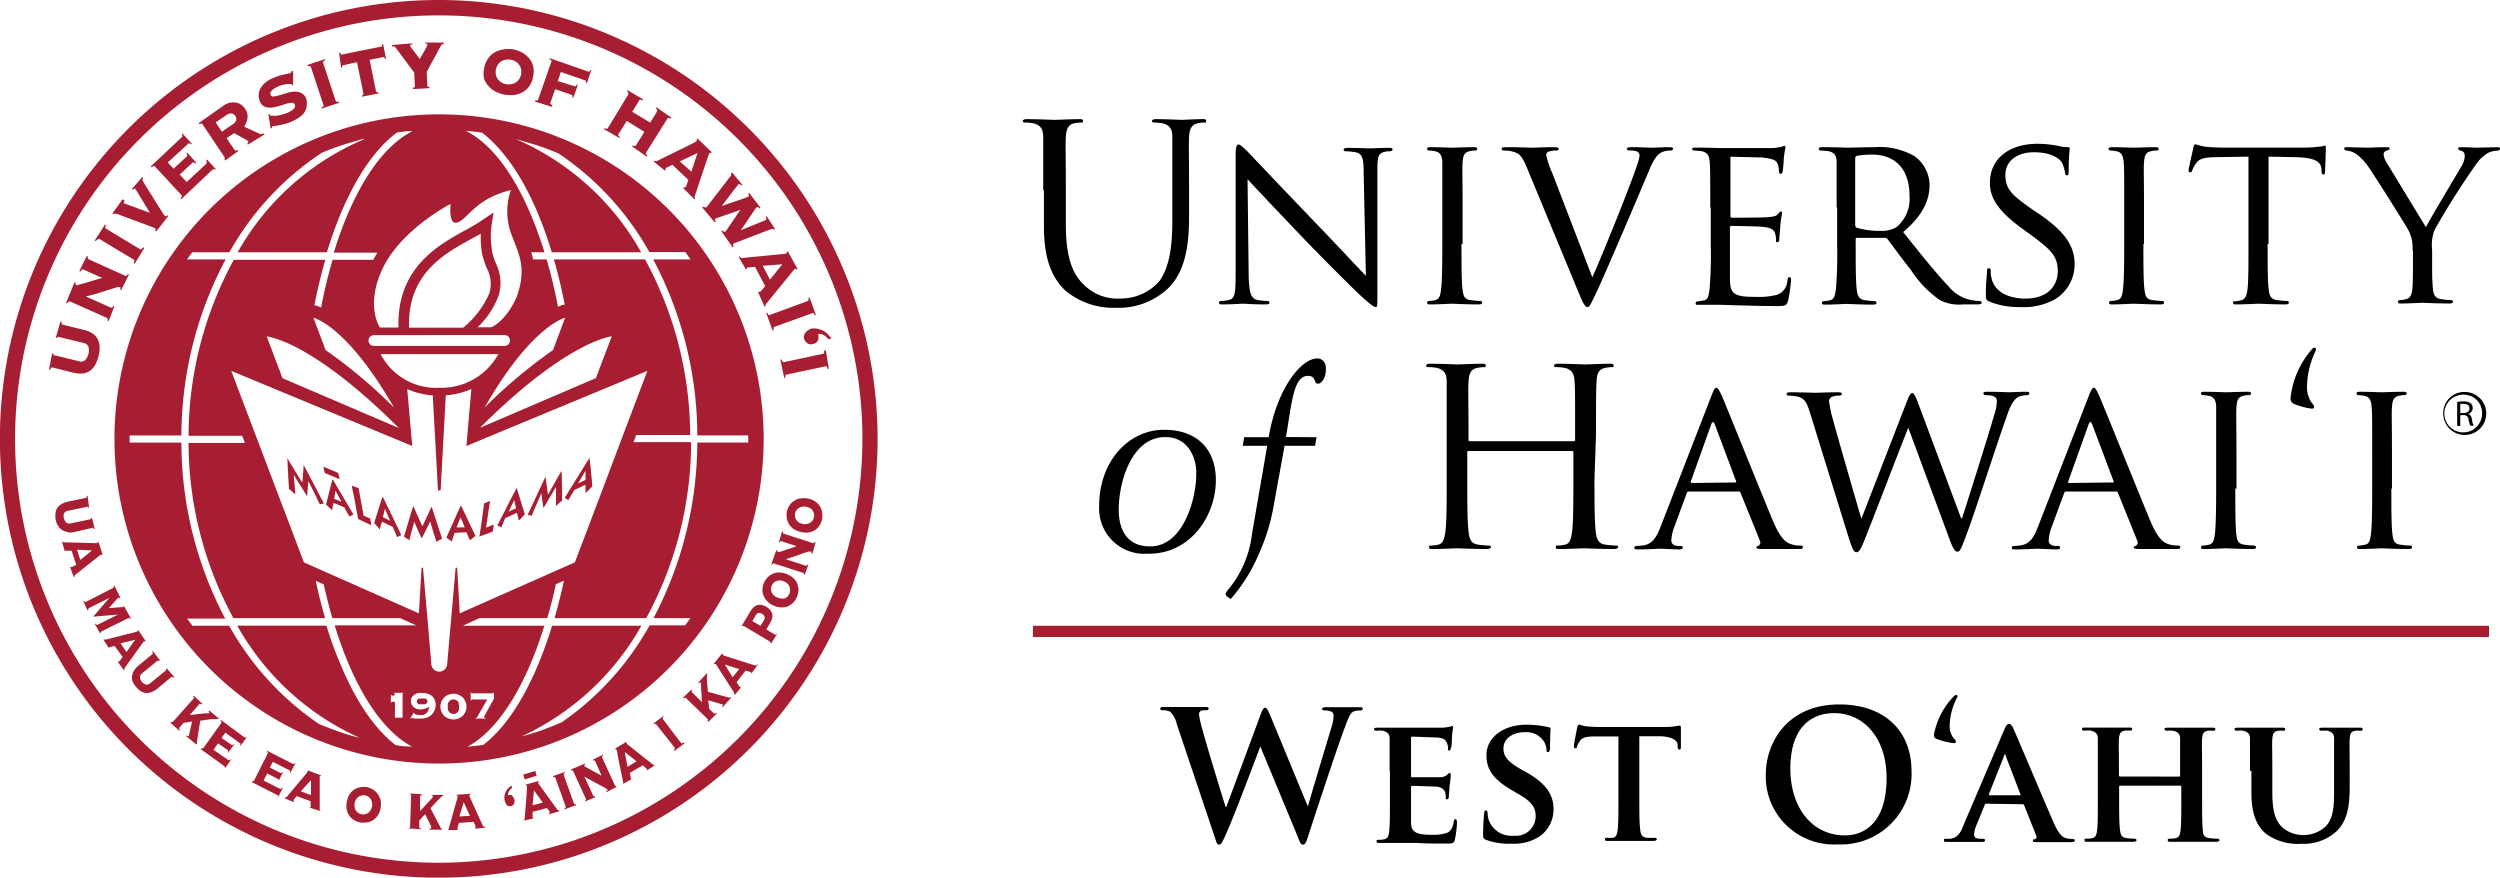 <svg id="Layer_1" data-name="Layer 1" xmlns="http://www.w3.org/2000/svg" viewBox="0 0 245.3 86.11"><defs><style>.cls-1{fill:#a71e32;}</style></defs><path class="cls-1" d="M70.91,77.27a.1.1,0,0,1-.1,0L69,74.89s0-.09,0-.12a.31.31,0,0,1,.09-.12l0-.07-1,.76,0,.07.14-.06s.07,0,.11.05l1.84,2.33s0,.09,0,.12a.77.77,0,0,1-.1.12l.06.07,1-.76-.06-.08A.37.37,0,0,1,70.91,77.27ZM48.58,56.64l1.17-.07c0,.07.23.59.33.79l.55-.42c-.19-.36-1.05-2.24-1.44-3h0c-.24.49-1.27,2.84-1.42,3.16l.53.39C48.35,57.29,48.55,56.73,48.58,56.64Zm.58-1.54c.06.14.33.77.4,1l-.79,0Zm-2.86-1c-.14.3-.75,1.62-.89,1.89L44.52,54h0c-.13.39-.84,2.77-.91,3l.51.36c.06-.2.44-1.61.5-1.82h0c.07.19.48,1.12.73,1.64h0c.22-.41.76-1.52.84-1.67,0,.12.48,1.6.59,2l.57-.31c-.12-.35-.82-2.5-1-3.06h0ZM75.61,72.8a.23.23,0,0,1-.11,0l-2.07-.57c0-.12-.08-.81-.09-1a3.86,3.86,0,0,1,0-.47.44.44,0,0,1,.05-.29l-.07-.06-.84.92.07.06.09-.05a.1.1,0,0,1,.12,0,.4.4,0,0,1,0,.13c0,.07,0,.16,0,.27s.09,1.42.09,1.51l-1-1a.1.1,0,0,1,0-.12l0-.1L71.82,72l-.84.82.07.07a.15.15,0,0,1,.09-.06.12.12,0,0,1,.12,0l2.14,2.07s.06.08,0,.12a.11.11,0,0,1,0,.09l.07.07.84-.82-.07-.07-.1.07a.12.12,0,0,1-.12,0l-.46-.45-.1-.85,1.3.38.11,0a.11.11,0,0,1,0,.13l-.06.09.07.07.85-.94-.07-.06A.19.19,0,0,1,75.61,72.8Zm-22-17.64,1.08-.49s.15.58.2.76l.58-.63c-.11-.29-.59-1.95-.81-2.57h0c-.31.57-1.69,3.3-1.89,3.68l.41.19C53.23,55.89,53.51,55.26,53.56,55.16Zm.82-1.76c0,.13.15.66.18.82l-.73.33ZM34.13,80a.07.07,0,0,1,0,.1,1.68,1.68,0,0,1-.2.27c-.13.16-1.62,1.92-1.87,2.23a.09.09,0,0,1-.07,0,.09.09,0,0,1-.07,0l0,.09.87.36,0-.09s0,0,0,0a0,0,0,0,1,0-.07.25.25,0,0,1,0-.08l.3-.35,1.36.51v.45a.22.22,0,0,1,0,.1s0,0-.05,0h0l0,.09,1,.32,0-.08s-.05,0-.06-.05a.09.09,0,0,1,0-.07c0-.14,0-2.92,0-3s0-.2,0-.22a.08.08,0,0,1,.11,0l0-.09-1.23-.46Zm.35,2.36-1-.36,1-1.1Zm2.11-30.95c-.18.59-.54,2.17-.63,2.44l.6.57c0-.16.13-.66.15-.72l1.07.44c0,.1.36.68.48.89l.39-.2c-.21-.35-1.7-2.87-2-3.41Zm.3,1.1.59,1.07-.72-.29C36.78,53.11,36.87,52.61,36.89,52.49ZM68.08,79.35a.09.09,0,0,1-.07,0l-2.38-1.89a1.05,1.05,0,0,1-.17-.15.07.07,0,0,1,0-.11l0-.08-1.12.67,0,.08c.06,0,.09,0,.11,0a2.12,2.12,0,0,1,.09.33c0,.2.49,2.47.57,2.85a.1.1,0,0,1,0,.07s0,0,0,.06l0,.08.81-.45,0-.08,0,0a.07.07,0,0,1-.06,0s0,0,0-.1l-.09-.44,1.25-.74.36.28.06.07s0,.06,0,.07l0,0,0,.08.86-.56,0-.09A.09.09,0,0,1,68.08,79.35Zm-2.54.24-.27-1.45,1.16.91ZM39.65,54.94l-.2-1.08c-.11-.58-.27-1.49-.28-1.6L38.49,52c0,.09.24,1.22.26,1.29l.11.61c0,.1.22,1.14.24,1.37l1.31.62-.12-.66C40,55.09,39.75,55,39.65,54.94Zm-5.89-5c0,.35-.11,1.56-.13,1.77-.21-.34-1.23-2-1.46-2.4h0c0,.53.14,2.65.15,3l.62.55c0-.35-.15-1.81-.15-1.92.12.19,1,1.6,1.33,2.12h0c0-.48.1-1.34.1-1.51h0c.14.25,1,2,1.12,2.28l.41-.08c-.13-.23-1.71-3.31-2-3.78Zm7.75,3.13c-.22.62-.72,2.3-.83,2.59l.57.65c0-.18.18-.72.2-.77l1.06.51.42,1,.42-.2c-.19-.38-1.52-3.16-1.82-3.75Zm.22,1.19c.1.21.43,1,.52,1.18l-.71-.35C41.57,55,41.7,54.41,41.73,54.29Zm22.65,27.2s-.06,0-.09-.08l-1.24-2.7c0-.06,0-.09,0-.12a.27.27,0,0,1,.1-.08l0-.09-1,.49,0,.09.13,0s.06,0,.09.08L63,80.46l-1.52-.83c-.11-.06-.15-.08-.16-.11a.09.09,0,0,1,0-.11.19.19,0,0,1,.07-.06l0-.09L60,79.85l0,.08.12,0s.06,0,.09.08l1.24,2.71a.13.13,0,0,1,0,.12l-.08.07,0,.08,1-.41,0-.09a.23.23,0,0,1-.11,0s-.07,0-.09-.08l-.86-1.86v0c.27.16,1.28.71,1.49.82l.53.28a.73.73,0,0,1,.23.18.09.09,0,0,1,0,.11l-.11.06,0,.09,1-.52,0-.09ZM37.15,50.75l-1.45-.61.14.62,1.46.61ZM47,4.35A43.06,43.06,0,1,0,90.08,47.41,43.1,43.1,0,0,0,47,4.35ZM47,89A41.57,41.57,0,1,1,88.59,47.41,41.62,41.62,0,0,1,47,89ZM76.63,29.6a.35.35,0,0,1-.07-.09l-.11.06.71,1.22.1-.05a.14.14,0,0,1,0-.07s0-.06.05-.08l.13,0,.61-.06,1,1.89-.42.5a.28.28,0,0,1-.09.08c-.05,0-.07,0-.09,0l0-.06-.1.06.63,1.43.11,0a.23.23,0,0,1,0-.11.15.15,0,0,1,0-.1c.13-.14,2.57-3.15,2.68-3.28a1.36,1.36,0,0,1,.2-.21s.1,0,.14.06l.11-.06L81.27,29l-.1.06c0,.07,0,.12,0,.15a2,2,0,0,1-.44.07l-4,.39A.15.15,0,0,1,76.63,29.6Zm4.1.68-1.21,1.51-.71-1.36Zm4.1,8.47a1.94,1.94,0,0,1,0,.22.14.14,0,0,1-.13.1l-3.8.81c-.07,0-.12,0-.15-.05a1.29,1.29,0,0,1-.09-.2l-.12,0,.37,1.79.12,0a.8.8,0,0,1,0-.22.13.13,0,0,1,.12-.1l3.79-.8a.13.13,0,0,1,.16.05.55.55,0,0,1,.08.2l.12,0L85,38.73Zm-1.31-2.14A1.23,1.23,0,0,0,83,37a.6.6,0,0,0-.12.61.76.76,0,0,0,.32.43.65.65,0,0,0,.55.06.66.66,0,0,0,.49-.38,1,1,0,0,0,0-.6.92.92,0,0,1,.59.13,1.79,1.79,0,0,1,.43.39l.29-.08a3.67,3.67,0,0,0-.37-.43,1.89,1.89,0,0,0-.46-.34,1.72,1.72,0,0,0-.54-.18A1.48,1.48,0,0,0,83.52,36.61ZM57.09,52.73h0c0,.17.12,1,.21,1.47h0c.31-.51,1.11-1.89,1.22-2.07,0,.11,0,1.52,0,1.86l.6-.53c0-.33,0-2.4-.06-2.91h0c-.2.36-1.13,2-1.33,2.35,0-.2-.19-1.43-.24-1.77h0c-.22.46-1.64,3.52-1.75,3.75l.42.07C56.2,54.73,57,53,57.09,52.73ZM79.54,35.24a.15.15,0,0,1-.16,0,.48.48,0,0,1-.11-.19l-.12,0,.62,1.73.11,0a1.23,1.23,0,0,1,0-.21A.16.16,0,0,1,80,36.4l3.64-1.31a.13.13,0,0,1,.16,0,.56.56,0,0,1,.11.19l.12,0-.61-1.72-.12,0a.69.69,0,0,1,0,.22c0,.05,0,.09-.11.12ZM84,53.58a1.87,1.87,0,0,0-.76-.31,2.07,2.07,0,0,0-.82,0,1.55,1.55,0,0,0-.61.28,1.41,1.41,0,0,0-.42.46,1.86,1.86,0,0,0-.22.56,2,2,0,0,0,0,.6,1.55,1.55,0,0,0,.21.59,1.8,1.8,0,0,0,.46.5,2.34,2.34,0,0,0,1.58.32,1.71,1.71,0,0,0,.61-.28,1.68,1.68,0,0,0,.41-.47,2,2,0,0,0,.2-.56,2,2,0,0,0,0-.6,1.57,1.57,0,0,0-.19-.59A1.53,1.53,0,0,0,84,53.58Zm-.17,1.52a.91.91,0,0,1-.12.31,1,1,0,0,1-.24.23.93.93,0,0,1-.33.12.91.91,0,0,1-.4,0,1.35,1.35,0,0,1-.37-.14,1,1,0,0,1-.25-.24.71.71,0,0,1-.13-.31.65.65,0,0,1,0-.34.71.71,0,0,1,.13-.31.76.76,0,0,1,.24-.23.82.82,0,0,1,.32-.12,1.09,1.09,0,0,1,.4,0,1.24,1.24,0,0,1,.37.14,1,1,0,0,1,.26.24.91.91,0,0,1,.12.31A.65.65,0,0,1,83.83,55.1Zm0,2.53a.12.12,0,0,1-.12,0l-2.83-.91a.15.15,0,0,1-.09-.08.62.62,0,0,1,0-.13l-.09,0-.31,1.06.09,0a.3.3,0,0,1,.07-.11.12.12,0,0,1,.12,0l1.47.48-1.64.56c-.11,0-.15,0-.18,0a.09.09,0,0,1-.09-.07.27.27,0,0,1,0-.09l-.09,0-.5,1.41.09,0a.52.52,0,0,1,.07-.11.12.12,0,0,1,.12,0l2.83.91c.06,0,.09,0,.09.08a.2.2,0,0,1,0,.11l.09,0,.36-1-.09,0a.3.3,0,0,1-.07.11s-.06,0-.12,0l-1.94-.63,0,0c.3-.09,1.39-.47,1.61-.55l.57-.19a.66.66,0,0,1,.29,0s.07,0,.06.09a.36.36,0,0,1,0,.11l.09,0L84,57.55l-.09,0Zm-5.75,12a.09.09,0,0,1-.07,0l-2.9-.92-.2-.08a.07.07,0,0,1,0-.11l-.08-.06-.81,1,.07.06s.08,0,.12,0,.08.11.19.29L76,72.31a.09.09,0,0,1,0,.07.08.08,0,0,1,0,.07l.08.07.6-.72-.07-.06s0,0,0,0,0,0-.07,0a.18.18,0,0,1-.06-.08s-.21-.34-.24-.37l.9-1.15.43.14.08,0s0,0,0,.07l0,0,.07.06.61-.83-.07-.06A.18.18,0,0,1,78.13,69.67ZM75.85,70.8l-.76-1.25L76.5,70ZM60.33,52.42l1.09-.5c0,.06,0,.63,0,.82l.66-.65c0-.32-.18-2.13-.27-2.8h0c-.4.61-2.18,3.51-2.43,3.91l.35.23Zm1.09-1.87c0,.13,0,.71,0,.89l-.73.34C60.83,51.56,61.28,50.76,61.42,50.55ZM45.71,72.89l-.17,0a.44.44,0,0,0-.15,0,.47.47,0,0,0-.16,0l-.17,0a.35.35,0,0,0-.13.11.27.27,0,0,0,0,.34.35.35,0,0,0,.13.11l.17,0,.16,0,.15,0,.17,0a.38.38,0,0,0,.14-.11.31.31,0,0,0,0-.34A.38.38,0,0,0,45.71,72.89Zm34.4-6.28a.11.11,0,0,1-.12,0l-.83-.5.36-.61a2.17,2.17,0,0,0,.19-.41,1,1,0,0,0,.05-.41.9.9,0,0,0-.17-.41,1.42,1.42,0,0,0-.42-.37,1.24,1.24,0,0,0-.54-.2,1,1,0,0,0-.43.05,1,1,0,0,0-.34.24,2.42,2.42,0,0,0-.27.36l-.85,1.42.09,0s0,0,0,0,.07,0,.12,0l2.56,1.53s.07.06.07.09v.07l.08,0,.56-.92-.09,0S80.14,66.6,80.11,66.61ZM78.9,65.25l-.31.51-.8-.47.33-.56c.09-.13.17-.22.27-.23a.48.48,0,0,1,.36.09.5.5,0,0,1,.25.28A.56.56,0,0,1,78.9,65.25Zm3-4.09a2,2,0,0,0-.68-.46,2,2,0,0,0-.79-.18,1.53,1.53,0,0,0-.66.14,1.59,1.59,0,0,0-.51.37,1.73,1.73,0,0,0-.47,1.09,1.42,1.42,0,0,0,.07.61,1.56,1.56,0,0,0,.36.58,1.7,1.7,0,0,0,.67.46,1.74,1.74,0,0,0,.8.18,1.53,1.53,0,0,0,1.15-.51,2.29,2.29,0,0,0,.32-.51,1.84,1.84,0,0,0,.15-.58,1.42,1.42,0,0,0-.07-.61A1.5,1.5,0,0,0,81.9,61.16Zm-.48,1.45a.77.77,0,0,1-.19.28.84.84,0,0,1-.28.18.83.83,0,0,1-.35,0,1.25,1.25,0,0,1-.39-.1,1.12,1.12,0,0,1-.33-.22.73.73,0,0,1-.19-.28.75.75,0,0,1-.07-.33,1,1,0,0,1,.07-.33,1,1,0,0,1,.2-.28.73.73,0,0,1,.28-.17.93.93,0,0,1,.34-.06,1.18,1.18,0,0,1,.39.1.91.91,0,0,1,.33.22.76.76,0,0,1,.2.28,1,1,0,0,1,.06.33A.78.78,0,0,1,81.42,62.61Zm-29-6.8-.76.32.15-1c.08-.58.23-1.52.25-1.63l-.59.24c0,.09-.17,1.22-.17,1.3l-.09.61c0,.11-.16,1.1-.21,1.35l1.32-.49ZM10.71,33.94a.17.17,0,0,1,.16,0l3.54,1.58c.07,0,.11.07.11.12a.55.55,0,0,1,0,.17l.11.05.57-1.48-.11,0a.57.57,0,0,1-.11.14.15.15,0,0,1-.16,0l-2.43-1.08v0c.41-.1.81-.2,1.19-.32l1-.32c.3-.1.56-.17.77-.23a.79.79,0,0,1,.39-.05.1.1,0,0,1,.06.14.6.6,0,0,1-.05.16l.11,0,.76-1.52-.11-.05a.58.58,0,0,1-.11.15.15.15,0,0,1-.16,0L12.69,29.8c-.06,0-.1-.07-.1-.12a.5.5,0,0,1,0-.19l-.11,0-.73,1.46.12.05A.58.58,0,0,1,12,30.8s.09,0,.16,0l1.84.82-.86.25-.79.24-.59.16c-.16.05-.21.07-.25.06a.15.15,0,0,1-.13-.13.61.61,0,0,1,0-.14l-.11,0-.81,2,.11.05A.58.58,0,0,1,10.71,33.94ZM12,41a1.49,1.49,0,0,0,.69-.2,1.69,1.69,0,0,0,.56-.54,3.59,3.59,0,0,0,.49-2,1.67,1.67,0,0,0-.25-.74,1.46,1.46,0,0,0-.52-.5,2.53,2.53,0,0,0-.72-.29l-2.11-.52a.15.15,0,0,1-.12-.12,1.42,1.42,0,0,1,0-.19l-.12,0-.46,1.61.12,0a.24.24,0,0,1,.06-.09.15.15,0,0,1,.15,0l2.4.58a.62.62,0,0,1,.48.38,1.44,1.44,0,0,1-.32,1.3.62.62,0,0,1-.6.12l-2.4-.59c-.07,0-.12,0-.12-.09a.23.23,0,0,1,0-.11l-.12,0-.32,1.62.12,0a.54.54,0,0,1,.08-.17.15.15,0,0,1,.16-.05l2.1.52A2.61,2.61,0,0,0,12,41Zm-1.32,15.6a2.52,2.52,0,0,0,.6-.05L13,56.15a.09.09,0,0,1,.12,0,.37.37,0,0,1,.05.11l.1,0L13,55.18l-.1,0a.2.2,0,0,1,0,.07s0,0-.1.06l-1.88.39a.48.48,0,0,1-.45-.08.76.76,0,0,1-.22-.42.67.67,0,0,1,0-.47.49.49,0,0,1,.38-.26l1.87-.39a.12.12,0,0,1,.11,0s0,0,0,.06l.1,0L12.56,53l-.09,0v.13s0,.06-.1.08l-1.73.36a2.31,2.31,0,0,0-.56.2,1.2,1.2,0,0,0-.43.34,1.13,1.13,0,0,0-.22.51,2.13,2.13,0,0,0,0,.7,1.82,1.82,0,0,0,.26.66,1.11,1.11,0,0,0,.4.38A1.34,1.34,0,0,0,10.65,56.56Zm3,2.31a.73.73,0,0,1,.17-.13s.08,0,.1,0l.09,0-.4-1.24-.09,0a.08.08,0,0,1-.05.1h-.34l-2.91-.08a.07.07,0,0,1-.06,0,.13.13,0,0,1-.05-.06l-.09,0,.26.89.09,0a.11.11,0,0,0,0,0s0,0,.06,0a.26.26,0,0,1,.09,0h.45l.45,1.39L11,60,11,60s-.06,0-.07,0a.17.17,0,0,1,0-.05l-.09,0,.35,1,.09,0a.17.17,0,0,1,0-.07s0-.06,0-.07ZM13,58.36l-1.15.93-.32-1Zm.6-30.54a.14.14,0,0,1,.16,0l3.32,2c.06,0,.09.08.08.14a.91.91,0,0,1-.08.2l.11.07.95-1.56L18,28.62a.66.66,0,0,1-.14.17.15.15,0,0,1-.17,0l-3.31-2c-.06,0-.09-.08-.08-.14a1,1,0,0,1,.07-.21l-.1-.06-1,1.56.1.06A.59.59,0,0,1,13.61,27.82Zm5.16-7.14.09.09a.65.65,0,0,1,.15-.1.15.15,0,0,1,.16,0l2.62,2.83c.05.05.07.1,0,.15a.44.44,0,0,1-.1.15l.08.09,3-2.84.13-.1a.28.28,0,0,1,.18.06l.07-.07L24.28,20l-.08.08c.08.15.08.26,0,.35l-1.91,1.78-.68-.73,1.26-1.18a.16.16,0,0,1,.12,0s.1,0,.16.1l.08-.08-.89-1-.08.07a.24.24,0,0,1,.08.18.11.11,0,0,1,0,.1L21,20.9l-.57-.61,2-1.83a.19.19,0,0,1,.11-.05.3.3,0,0,1,.18.11l.08-.07-.93-1-.08.08c.06.07.1.12.08.17a.12.12,0,0,1-.05.1ZM16.56,65c.06,0,.09,0,.12,0s.05,0,.07.06l.08,0-.68-1.22-.08,0,0,.08a.05.05,0,0,1,0,0l-.19,0-1.23.1.78-.88A2.25,2.25,0,0,1,15.6,63s0,0,.06,0,0,0,.05.06l.09,0-.6-1.25-.08.05a.31.31,0,0,1,0,.1s0,.06-.07.09L12.41,63.4a.11.11,0,0,1-.12,0l-.07-.07-.08,0,.41.9.09,0a.35.35,0,0,1,0-.13s0-.06.07-.09l2-1h0l-1.6,1.85,2.44-.21h0l-2,1a.11.11,0,0,1-.12,0,.24.24,0,0,1-.08-.09l-.08,0,.51.92.08,0a.28.28,0,0,1,0-.09s0-.06.07-.09ZM15.17,25.32a.13.13,0,0,1,.09,0,1.22,1.22,0,0,1,.35.08l3.26,1.21.32.13a.18.18,0,0,1,.06.14.17.17,0,0,1-.06.12l.1.07,1.2-1.53-.1-.07a.16.16,0,0,1-.11.08.15.15,0,0,1-.13,0,2.41,2.41,0,0,1-.19-.27c-.11-.16-2-3.17-2-3.23a.34.34,0,0,1,0-.12.61.61,0,0,1,.05-.12l-.09-.08-1,1.16.1.08.09-.1a.08.08,0,0,1,.12,0,2.73,2.73,0,0,1,.19.29c.11.17,1.14,1.87,1.26,2.07h0l-2.36-.86-.19-.08a.09.09,0,0,1,0-.13.62.62,0,0,1,.08-.12L16,23.9l-1,1.39.09.08S15.15,25.33,15.17,25.32Zm31.16,57.1.11,0a.1.1,0,0,1,0,.11s0,0-.06.11l-.19.21-1,1.08,0-1.44a.13.13,0,0,1,.07-.11l.12,0v-.1l-1.17-.07v.1a.12.12,0,0,1,.1,0,.15.15,0,0,1,0,.12l-.1,3a.14.14,0,0,1,0,.12.23.23,0,0,1-.11,0v.09l1.18.07v-.09l-.11,0s-.06,0-.06-.11l0-.64.57-.64s.57,1.15.59,1.21a.42.42,0,0,1,0,.12.09.09,0,0,1-.07.1.26.26,0,0,1-.11,0v.1h1.27v-.09l-.09,0a.23.23,0,0,1-.06-.09l-1-1.93c.09-.08.55-.6.67-.72l.32-.33a.58.58,0,0,1,.25-.16v-.09H46.33v.1ZM28.05,76.71a.11.11,0,0,1-.08,0L25.66,75l-.06.08a.34.34,0,0,1,.08.09.09.09,0,0,1,0,.12l-1.73,2.43a.15.15,0,0,1-.11.06.31.31,0,0,1-.12,0l-.05.08,2.27,1.63.08.07a.28.28,0,0,1,0,.14l.05,0,.6-.84-.06,0c-.1.09-.18.11-.25.06l-1.44-1,.44-.63,1,.69a.1.1,0,0,1,0,.07s0,.08-.05.14l.06,0,.6-.83-.07,0a.21.21,0,0,1-.11.09h-.08l-1-.69.37-.52,1.49,1.07a.16.16,0,0,1,0,.07.37.37,0,0,1-.06.15l.06,0,.61-.85-.06,0C28.12,76.68,28.08,76.71,28.05,76.71ZM31.29,81l.46-.91-.07,0c0,.06-.06.1-.1.11a.11.11,0,0,1-.08,0l-1.05-.53.29-.57,1.63.83a.1.1,0,0,1,.05.06.19.19,0,0,1,0,.15l.07,0,.48-.94-.07,0c0,.06-.06.1-.1.11h-.08L30.15,78l0,.08a.24.24,0,0,1,.09.08s0,.07,0,.12l-1.34,2.66s-.06.08-.1.07l-.12,0,0,.08,2.49,1.27.09.06a.31.31,0,0,1,0,.14l0,0,.47-.92-.07,0c-.08.1-.15.14-.23.1l-1.59-.8.35-.7,1.05.54a.09.09,0,0,1,.06.06.24.24,0,0,1,0,.15ZM41,82.22a1.54,1.54,0,0,0-.46-.42,2,2,0,0,0-.56-.22,2,2,0,0,0-.6,0,1.79,1.79,0,0,0-.59.2,1.64,1.64,0,0,0-.49.46A2,2,0,0,0,38,83a1.9,1.9,0,0,0,0,.82,1.54,1.54,0,0,0,.27.61,1.68,1.68,0,0,0,.47.41,1.9,1.9,0,0,0,.56.21,2,2,0,0,0,.6,0A1.47,1.47,0,0,0,41,84.41a1.77,1.77,0,0,0,.31-.75,2.08,2.08,0,0,0,0-.82A1.76,1.76,0,0,0,41,82.22Zm-.54,1.27a1.07,1.07,0,0,1-.14.38,1.14,1.14,0,0,1-.24.25,1,1,0,0,1-.31.13.92.92,0,0,1-.65-.14.88.88,0,0,1-.23-.24.77.77,0,0,1-.12-.33,1,1,0,0,1,0-.39,1.08,1.08,0,0,1,.15-.38,1,1,0,0,1,.24-.25.84.84,0,0,1,.31-.12.65.65,0,0,1,.34,0,.85.85,0,0,1,.31.13,1,1,0,0,1,.23.24.93.93,0,0,1,.12.33A1,1,0,0,1,40.47,83.49ZM20.9,70.77a.26.26,0,0,1,.11.08l.07-.07-.75-.84-.07.06a.14.14,0,0,1,0,.07s0,.06-.06.1l-1.48,1.21a.5.5,0,0,1-.44.14.86.86,0,0,1-.39-.27.8.8,0,0,1-.19-.44.52.52,0,0,1,.22-.4l1.49-1.22a.14.14,0,0,1,.11,0s.05,0,.06,0l.08-.06-.7-.9-.07.06a.41.41,0,0,1,.06.11.11.11,0,0,1,0,.11l-1.37,1.13a2.36,2.36,0,0,0-.41.43,1.47,1.47,0,0,0-.22.5,1.09,1.09,0,0,0,0,.56,2.25,2.25,0,0,0,.88,1.07,1.1,1.1,0,0,0,.54.15,1.28,1.28,0,0,0,.53-.12,2.78,2.78,0,0,0,.51-.31l1.36-1.13S20.87,70.75,20.9,70.77Zm2.72,4.29c.11,0,.8-.11,1-.14a4.47,4.47,0,0,1,.47,0,.56.56,0,0,1,.29,0l.06-.07-.95-.79-.06.07.06.1a.11.11,0,0,1,0,.11l-.12,0-.28,0-1.5.17.95-1.09s.08-.06.11,0l.12.05.06-.07-.86-.79-.07.07a.13.13,0,0,1,.07.08.14.14,0,0,1,0,.13l-2,2.24s-.08.07-.11.06a.16.16,0,0,1-.1,0l-.06.07.86.79.07-.07a.23.23,0,0,1-.07-.1.1.1,0,0,1,0-.12l.42-.48.84-.14s-.29,1.25-.3,1.32,0,.1,0,.11a.11.11,0,0,1-.13,0l-.09-.06-.07.07,1,.82.06-.07a.3.3,0,0,1,0-.08.22.22,0,0,1,0-.11Zm-7.44-5.14c.09-.11,1.7-2.37,1.78-2.47a1.08,1.08,0,0,1,.13-.17s.08,0,.12,0l.07,0-.73-1.09-.07,0a.08.08,0,0,1,0,.11l-.33.1-2.81.71a.11.11,0,0,1-.08,0s0,0-.06-.05l-.08.05.5.79.07,0s0,0,0,0,0,0,0-.06l.09,0,.44-.11L16,68.82s-.24.33-.27.37a.45.45,0,0,1-.07.07.06.06,0,0,1-.07,0l0,0-.08,0,.6.84.08-.05a.15.15,0,0,1,0-.07S16.17,70,16.18,69.92Zm-.38-2.45,1.43-.34-.85,1.2Zm7.91-51c.05,0,.09,0,.14.09L26,19.77c0,.07.05.12,0,.16A.36.36,0,0,1,26,20l.07.1,1.28-.93-.07-.1-.16.06a.14.14,0,0,1-.14-.08l-.78-1.14.74-.5,1.16.64a.91.91,0,0,1,.22.16.09.09,0,0,1,0,.13.47.47,0,0,1-.1.1l.07.1,1.64-1-.07-.1a.41.41,0,0,1-.19.05.42.42,0,0,1-.2,0l-1.54-.71a2.08,2.08,0,0,0,.32-.83A1.23,1.23,0,0,0,28,15,1.32,1.32,0,0,0,27,14.4a1.67,1.67,0,0,0-1.11.32l-2.42,1.71.07.1Zm2.45-.81a.8.8,0,0,1,.55-.18.54.54,0,0,1,.34.24.49.49,0,0,1,.09.44.71.71,0,0,1-.31.37l-1.09.74-.61-.91Zm32-1a.69.69,0,0,1-.17-.1.17.17,0,0,1,0-.16l.45-1.3,1.6.55a.22.22,0,0,1,.09.08.28.28,0,0,1,0,.2l.1,0,.45-1.28-.11,0a.26.26,0,0,1-.11.16h-.12L58.7,12.3l.3-.89,2.36.82s.06,0,.09.08a.28.28,0,0,1,0,.2l.1,0,.45-1.3-.1,0c0,.09-.07.15-.11.16a.24.24,0,0,1-.12,0l-3.78-1.32,0,.12a.55.55,0,0,1,.17.1.15.15,0,0,1,0,.16L56.78,14.1c0,.07-.07.11-.12.11l-.19,0,0,.11,1.66.51ZM56.63,80.46,56.49,80l-1.18.35.15.48Zm-5.21,5s0,0-.05-.06-1.22-2.66-1.27-2.78a1.42,1.42,0,0,1-.08-.2s0-.07.08-.08v-.1l-1.31.09v.1a.08.08,0,0,1,.09.07,3,3,0,0,1-.08.33c-.06.19-.69,2.42-.79,2.79a.1.1,0,0,1,0,.07l-.07,0v.1l.93,0v-.1h0s0,0,0-.06a.22.22,0,0,1,0-.1s.11-.39.12-.44l1.45-.1.19.42a.23.23,0,0,1,0,.09s0,.06,0,.07h-.05v.09l1-.1v-.09Zm-2.38-1,.43-1.4.61,1.34ZM73.27,24.71s-.18,0-.3-.08l-.1.07,1.23,1.47.1-.08a.71.71,0,0,1-.07-.16.11.11,0,0,1,0-.11.88.88,0,0,1,.22-.09l2-.69.28-.1h0a2.88,2.88,0,0,0-.18.24l-1.18,1.73a1.73,1.73,0,0,1-.15.19c-.06,0-.15,0-.27-.14l-.1.08,1.11,1.59.1-.08a.23.23,0,0,1,0-.31l3.59-1.38.19-.05a.21.21,0,0,1,.17.08l.1-.08-.82-1.25-.1.07a.48.48,0,0,1,.08.16.16.16,0,0,1-.07.16s-2.37.95-2.44,1v0l1.4-2.08a1.29,1.29,0,0,1,.14-.17.12.12,0,0,1,.16,0,.3.3,0,0,1,.14.11l.09-.07-1.12-1.48-.09.08a.52.52,0,0,1,.07.15.16.16,0,0,1-.07.16,1.11,1.11,0,0,1-.23.1c-.12.05-2.27.77-2.34.81v0c0-.05,1.58-2.1,1.61-2.12a.14.14,0,0,1,.16,0,.36.36,0,0,1,.13.11l.1-.07-1-1.2-.1.07a.25.25,0,0,1,0,.09.21.21,0,0,1,0,.11S73.3,24.69,73.27,24.71ZM72,18.39,68.4,20.16a.14.14,0,0,1-.11,0,.27.27,0,0,1-.1-.06l-.08.1,1.09.89.08-.09,0-.06s0-.05,0-.09l.11-.07c.06,0,.51-.24.55-.27L71.51,22s-.19.55-.21.6a.33.33,0,0,1-.06.12.09.09,0,0,1-.09,0l-.06,0-.08.09,1.11,1.11.08-.09a.22.22,0,0,1-.07-.09.09.09,0,0,1,0-.1c.06-.18,1.28-3.86,1.34-4a1.65,1.65,0,0,1,.11-.27c0-.05.09,0,.15,0l.08-.09L72.4,17.93l-.08.09c.05.06.06.11,0,.15A1.91,1.91,0,0,1,72,18.39Zm-.19,2.8-1.14-1,1.74-.83ZM60.36,83.26s-.06,0-.08-.09l-1-2.79c0-.06,0-.1,0-.13l.13-.08,0-.08-1.17.41,0,.09a.44.44,0,0,1,.15,0s.06,0,.08.09l1,2.8a.12.12,0,0,1,0,.12.74.74,0,0,1-.13.08l0,.09,1.16-.42,0-.09A.44.44,0,0,1,60.36,83.26Zm-1.62.57a.07.07,0,0,1-.06,0c-.09-.12-1.72-2.37-1.79-2.48a.6.6,0,0,1-.12-.18s0-.08.06-.1l0-.09-1.26.35,0,.09c.06,0,.09,0,.1.05a1.33,1.33,0,0,1,0,.34c0,.2-.19,2.51-.22,2.9a.09.09,0,0,1,0,.07l-.07,0,0,.09.9-.21,0-.09h-.05s0,0,0,0v-.1s0-.42,0-.46l1.41-.38s.24.33.26.37a.44.44,0,0,1,0,.09s0,.06,0,.07l-.05,0,0,.09,1-.3,0-.09A.08.08,0,0,1,58.74,83.83Zm-2.52-.46.14-1.46.87,1.19Zm-9.17-67.8A31.85,31.85,0,1,0,78.9,47.42,31.85,31.85,0,0,0,47.05,15.57Zm1.13,8.79s-.23,2,.6,1.84c1-.2,1.75-2.35,5.32-3.2A6.39,6.39,0,0,0,54,26.9c.68,2.11,1.78,3.4.68,6.56-1.1,2.47-2.5,3-2.5,3H50.83a8.15,8.15,0,0,0,2.08-3.15,4.35,4.35,0,0,0-.27-3.09,6,6,0,0,1-.36-1.08,8.81,8.81,0,0,1-.07-2.78l.19-1.16-1,.67a16.53,16.53,0,0,1-1.65,1c-2.76,1.51-6.87,3.75-6.68,9.62H41.25s-1.39-2,.12-5.48C43.12,26.94,48.18,24.36,48.18,24.36Zm3.12,5a9.37,9.37,0,0,0,.4,1.23A3.34,3.34,0,0,1,52,33.09a9,9,0,0,1-2.58,3.41H44.1c0-.12,0-.25,0-.37,0-5,3.54-6.94,6.18-8.37l.86-.48v.37A8.54,8.54,0,0,0,51.3,29.39Zm2.19,7.87a.52.52,0,0,1,.52.53.52.52,0,0,1-.52.53H40.66a.53.53,0,0,1-.53-.53.53.53,0,0,1,.53-.53ZM42.63,44.34a50,50,0,0,0-6.71-5.64l-1.2-3.17C35.55,35.75,38.58,37.3,42.63,44.34Zm.46,2-11.4-4.88-1.55-4.11C32.19,37.72,36.48,39.75,43.09,46.33ZM41.32,39.1H52.87a6.4,6.4,0,0,1-5.8,3.3A6.14,6.14,0,0,1,41.32,39.1Zm16.91-.4a49.42,49.42,0,0,0-6.71,5.64c4-7,7.08-8.59,7.9-8.81ZM64,37.34l-1.56,4.11L51.06,46.33C57.66,39.75,62,37.72,64,37.34ZM43.91,77.59c-.5,0-1.13-.14-1.13-.14-2-1.54-3.83-4.18-5.34-7.77A37.08,37.08,0,0,1,36,65.74H27.25a25.93,25.93,0,0,0,12,11l-.48-.12c-.61-.15-1.68-.53-1.68-.53-.54-.18-1.82-.7-1.82-.7a28.23,28.23,0,0,1-8.81-9.64H22.85s-.52-.7-.52-.7h3.74a37,37,0,0,1-4.3-17.27H16.69v-.7h5.08A37.05,37.05,0,0,1,26.11,29.8H22.32l.52-.7h3.64v0a28.16,28.16,0,0,1,9.08-9.77,26.07,26.07,0,0,1,2.83-1L39.51,18l.21,0A25.77,25.77,0,0,0,27.29,29.1h8.76a39.13,39.13,0,0,1,1.39-3.88c1.55-3.67,3.42-6.34,5.48-7.87l1-.13.53,0c-3.15,1.56-5.88,5.91-7.73,11.92H41s-.26.43-.4.7h-4c-.42,1.47-.8,3-1.12,4.68l-.27-.11a3.17,3.17,0,0,0-.39-.12c.3-1.55.66-3,1.07-4.45H26.91a36.33,36.33,0,0,0-4.44,17.27h5.26l.27.7H22.47A36.17,36.17,0,0,0,26.87,65h9c-.34-1.17-.65-2.39-.92-3.66l.79.35c.25,1.15.53,2.25.84,3.31h6.65l1.58.71h-8c1.82,5.93,4.49,10.25,7.58,11.89Zm-.41-2.82.07,0v0h-.93v0l.08,0s0,0,0-.07V73.21l-.19,0-.1,0a.12.12,0,0,0-.05,0,.19.19,0,0,0,0,.08h-.06v-.76h.06v.07s0,0,.05,0h0l.1,0,.09,0,.07,0v-.15s0-.06,0-.06a.07.07,0,0,0-.06,0v-.06h.92v.06a.11.11,0,0,0-.08,0,.05.05,0,0,0,0,.06V74.7S43.47,74.76,43.5,74.77Zm3.07-.65a1.14,1.14,0,0,1-.31.41,1.46,1.46,0,0,1-.46.25,2,2,0,0,1-.55.08l-.34,0-.26,0-.18-.05-.08,0a.16.16,0,0,0-.11.05l-.06,0,.37-.63,0,0v.05a.12.12,0,0,0,.06.1.23.23,0,0,0,.13.07,1,1,0,0,0,.2.05h.22a.92.92,0,0,0,.29,0,1,1,0,0,0,.25-.12A.61.61,0,0,0,46,74a.66.66,0,0,0,.09-.29,2.63,2.63,0,0,1-.45.18,1.21,1.21,0,0,1-.43.07,1,1,0,0,1-.35-.06.9.9,0,0,1-.29-.16.76.76,0,0,1-.2-.27.74.74,0,0,1-.08-.34.66.66,0,0,1,.11-.38.92.92,0,0,1,.26-.26,1.09,1.09,0,0,1,.37-.14,1.73,1.73,0,0,1,.38,0,1.53,1.53,0,0,1,.54.08,1.08,1.08,0,0,1,.41.22,1,1,0,0,1,.27.38,1.53,1.53,0,0,1,.09.54A1.25,1.25,0,0,1,46.57,74.12Zm-.28-4.66L45.9,64.9h0l-.42-4.77a.07.07,0,0,0-.08-.08.07.07,0,0,0-.07.08l-.26,4.4-11.28-5L26.66,40.74l17.76,7.37-.49-5.58a7.52,7.52,0,0,0,2.5.61l.51,9.23a.12.12,0,0,0,.13.12.13.13,0,0,0,.14-.12l.5-9.23a7.52,7.52,0,0,0,2.51-.62l-.49,5.59,17.76-7.37c-.54,1.41-7,18.53-7.12,18.79l-11.29,5-.25-4.4a.08.08,0,1,0-.16,0l-.42,4.77h0l-.4,4.57a.78.78,0,0,1-1.56,0Zm3.35,4.73a1.23,1.23,0,0,1-.27.4,1.36,1.36,0,0,1-.41.26,1.39,1.39,0,0,1-.5.09,1.29,1.29,0,0,1-.9-.35,1.23,1.23,0,0,1-.27-.4,1.18,1.18,0,0,1-.11-.5,1.23,1.23,0,0,1,.11-.51,1.34,1.34,0,0,1,.27-.4,1.36,1.36,0,0,1,.41-.26,1.19,1.19,0,0,1,.49-.1,1.21,1.21,0,0,1,.5.1,1.36,1.36,0,0,1,.41.26,1.34,1.34,0,0,1,.27.4,1.22,1.22,0,0,1,.1.51A1.18,1.18,0,0,1,49.64,74.19ZM71.73,29.8H68.06a37,37,0,0,1,4.33,17.27h5v.7h-5A37.16,37.16,0,0,1,68.09,65h3.62s-.4.56-.52.71H67.71a28.23,28.23,0,0,1-8.62,9.51l-.27.11c-.31.15-1.58.63-1.58.63-.81.3-2.12.66-2.12.66A26,26,0,0,0,66.9,65.75H58.14a40.15,40.15,0,0,1-1.42,3.93c-1.51,3.58-3.32,6.21-5.32,7.75,0,0-.35.06-.57.08l-1,.11c3.08-1.65,5.74-6,7.55-11.87h-8L51,65h6.67q.47-1.59.84-3.33l.79-.34c-.27,1.27-.58,2.49-.92,3.67h9a36.2,36.2,0,0,0,4.4-17.27H66.13l.27-.7h5.29A36.3,36.3,0,0,0,67.26,29.8H58.32c.4,1.41.76,2.88,1.06,4.42l-.14.05c-.18,0-.52.19-.52.19-.31-1.64-.69-3.19-1.11-4.66H56.27a5.17,5.17,0,0,0-.18-.7h1.3c-1.85-6-4.58-10.36-7.73-11.92l1.08.11.53.08c2,1.53,3.91,4.19,5.45,7.85a39.13,39.13,0,0,1,1.39,3.88h8.77A25.83,25.83,0,0,0,54.59,18s1.72.47,2.69.82c0,0,1,.37,1.13.44l.37.15a28.19,28.19,0,0,1,8.9,9.67h3.53Zm-20.18,45,.08,0v.06h-1v-.06a.13.13,0,0,0,.09,0l.06-.08,1-1.74H50.27a.07.07,0,0,0-.06,0s0,0,0,.09h-.06v-.78h.06s0,.08,0,.09a.07.07,0,0,0,.06,0h2.11s0,0,0,0,0,0,0-.08h.06v.6l-.91,1.65-.06.11a.16.16,0,0,0,0,.08A.06.06,0,0,0,51.55,74.77Zm13.24-57a.92.92,0,0,1-.14-.13.16.16,0,0,1,0-.16l.82-1.3,1.73,1.08-.82,1.31a.14.14,0,0,1-.14.08.47.47,0,0,1-.17-.07l-.07.11,1.43,1,.07-.1a.92.92,0,0,1-.14-.13.14.14,0,0,1,0-.16L69.45,16a.14.14,0,0,1,.14-.08l.18.06.06-.1-1.45-1-.06.1a.55.55,0,0,1,.13.14s0,.09,0,.15l-.68,1.11L66,15.32l.69-1.11c0-.07.08-.09.14-.08a.54.54,0,0,1,.18.06l.06-.1-1.52-.88-.06.11a.53.53,0,0,1,.13.13s0,.09,0,.16l-2,3.3a.14.14,0,0,1-.14.08l-.18-.06-.06.1,1.51.86ZM37.55,11a.22.22,0,0,1,0-.19.15.15,0,0,1,.1-.06L39,10.45l.62,3.05c0,.08,0,.13,0,.16a.35.35,0,0,1-.14.06l0,.12,1.62-.32,0-.12a.39.39,0,0,1-.15,0q-.08,0-.09-.12l-.62-3.06,1.29-.26a.25.25,0,0,1,.12,0s.07.08.09.17l.11,0-.29-1.46-.11,0a.24.24,0,0,1,0,.2.21.21,0,0,1-.1.06l-3.8.76a.15.15,0,0,1-.11,0s-.07-.07-.09-.17l-.11,0L37.44,11Zm-3.18-.17a.15.15,0,0,1,.11.11l1.22,3.69a.15.15,0,0,1,0,.16.82.82,0,0,1-.19.1l0,.12,1.73-.57,0-.11-.22,0a.14.14,0,0,1-.12-.11l-1.22-3.68c0-.08,0-.13,0-.16a.56.56,0,0,1,.19-.11l0-.12-1.73.57,0,.11ZM48.91,73.2a.55.55,0,0,0-.18-.16.57.57,0,0,0-.27-.06.53.53,0,0,0-.26.06.49.49,0,0,0-.19.16.8.8,0,0,0-.1.23,1.09,1.09,0,0,0,0,.26,1.15,1.15,0,0,0,0,.26.74.74,0,0,0,.1.22.52.52,0,0,0,.19.17.53.53,0,0,0,.26.06.57.57,0,0,0,.27-.06.58.58,0,0,0,.18-.17A.55.55,0,0,0,49,74a.78.78,0,0,0,0-.26.75.75,0,0,0,0-.26A.6.6,0,0,0,48.91,73.2Zm-19-58.39a1.41,1.41,0,0,0,.65.1,4,4,0,0,0,.74-.14l.71-.22a2.2,2.2,0,0,1,.56-.11.28.28,0,0,1,.32.17.27.27,0,0,1,0,.26.58.58,0,0,1-.15.21.81.81,0,0,1-.24.17l-.2.11a5.15,5.15,0,0,1-.56.2,4.56,4.56,0,0,1-.59.14,2.06,2.06,0,0,1-.47,0c-.14,0-.22,0-.25-.1a.14.14,0,0,1,0-.06.08.08,0,0,1,0,0H30.3l.22,1.39h.11a.5.5,0,0,1,.05-.13.14.14,0,0,1,.08-.09l.22,0,.48-.09a6.33,6.33,0,0,0,.62-.16,3.41,3.41,0,0,0,.63-.24,3.15,3.15,0,0,0,.78-.47,1.63,1.63,0,0,0,.45-.55,1.22,1.22,0,0,0,.13-.58A1.31,1.31,0,0,0,34,14a1,1,0,0,0-.49-.54,1.51,1.51,0,0,0-.67-.12,3.32,3.32,0,0,0-.74.14l-.71.21a2.91,2.91,0,0,1-.55.12.26.26,0,0,1-.31-.14.27.27,0,0,1,0-.29.9.9,0,0,1,.23-.25,1.57,1.57,0,0,1,.3-.2l.23-.11a3.26,3.26,0,0,1,.44-.15,3.92,3.92,0,0,1,.41-.07,1.81,1.81,0,0,1,.32,0c.08,0,.13,0,.14,0a.14.14,0,0,1,0,.06s0,0,0,.05h.13l0-1.39H32.6a.93.93,0,0,0-.05.1.13.13,0,0,1-.09.09.91.91,0,0,1-.23.07l-.42.09a4.69,4.69,0,0,0-.53.14,5.5,5.5,0,0,0-.59.23,2.65,2.65,0,0,0-.81.53,2,2,0,0,0-.42.6,1.4,1.4,0,0,0-.11.59,1.28,1.28,0,0,0,.11.51A.93.93,0,0,0,29.94,14.81ZM54.22,82.39a.6.6,0,0,0-.4,0,.87.87,0,0,1,.11-.44,1.3,1.3,0,0,1,.28-.29l-.05-.23a3.15,3.15,0,0,0-.3.24,1.27,1.27,0,0,0-.24.33,1,1,0,0,0-.14.39,1.18,1.18,0,0,0,0,.46,1.13,1.13,0,0,0,.21.47.4.4,0,0,0,.4.13.44.44,0,0,0,.3-.2.67.67,0,0,0-.17-.81ZM42.63,8.91a.19.19,0,0,1,.13.07l1.85,2.49.07,1.31c0,.07,0,.12-.06.14l-.13.05v.12L46.11,13v-.12l-.14,0s-.06-.06-.07-.14l-.06-1.34,1.42-2.62a.2.2,0,0,1,.11-.09l.13,0V8.52l-1.79,0v.12h.12a.08.08,0,0,1,.07.09.82.82,0,0,1-.1.27c-.06.12-.61,1.09-.63,1.15l-.85-1.12a.76.76,0,0,1-.1-.22.11.11,0,0,1,.08-.1l.13,0V8.6l-2,.17v.12Zm9.29,3.9a2.06,2.06,0,0,0,.7.54,3.15,3.15,0,0,0,1.71.32,2.08,2.08,0,0,0,.85-.24,2,2,0,0,0,.7-.59,2.13,2.13,0,0,0,.4-1,2.17,2.17,0,0,0,0-1,2,2,0,0,0-.43-.81,2.34,2.34,0,0,0-.7-.55,2.94,2.94,0,0,0-.83-.29,2.88,2.88,0,0,0-.88,0,2.53,2.53,0,0,0-.86.26,2,2,0,0,0-.69.6,2.19,2.19,0,0,0-.41,1,2.21,2.21,0,0,0,0,1.06A2,2,0,0,0,51.92,12.81Zm.9-2.12a1.15,1.15,0,0,1,.34-.32,1.11,1.11,0,0,1,.44-.16,1.4,1.4,0,0,1,.5,0,1.24,1.24,0,0,1,1,.91,1.51,1.51,0,0,1,0,.52,1.3,1.3,0,0,1-.19.48,1.07,1.07,0,0,1-.34.33,1.29,1.29,0,0,1-.44.16,1.21,1.21,0,0,1-.5,0,1.5,1.5,0,0,1-.46-.17,1.2,1.2,0,0,1-.35-.32,1,1,0,0,1-.19-.42,1.29,1.29,0,0,1,0-.52A1.46,1.46,0,0,1,52.82,10.69Z" transform="translate(-3.97 -4.35)"/><path d="M106.33,23c0-3.75,0-4.42,0-5.19s-.24-1.2-1-1.37a5.33,5.33,0,0,0-.82-.07c-.09,0-.19-.05-.19-.14s.12-.19.39-.19c1.08,0,2.54.07,2.76.07s1.65-.07,2.37-.07c.27,0,.39,0,.39.19s-.1.14-.19.14a4.42,4.42,0,0,0-.6.07c-.65.1-.84.53-.89,1.37s0,1.44,0,5.19V26.4c0,3.45.77,4.94,1.8,5.92a4.68,4.68,0,0,0,3.62,1.32,5,5,0,0,0,3.77-1.72C118.72,30.55,119,28.51,119,26V23c0-3.75,0-4.42,0-5.19s-.24-1.2-1-1.37a5.31,5.31,0,0,0-.81-.07c-.1,0-.19-.05-.19-.14s.12-.19.38-.19c1.08,0,2.4.07,2.55.07s1.29-.07,2-.07c.27,0,.39,0,.39.19s-.1.14-.2.14a4.8,4.8,0,0,0-.6.07c-.64.15-.84.53-.88,1.37s0,1.44,0,5.19V25.6c0,2.59-.29,5.48-2.21,7.18a7.05,7.05,0,0,1-4.94,1.77,7.37,7.37,0,0,1-5-1.7c-1.17-1.13-2.09-2.81-2.09-6.31V23Z" transform="translate(-3.97 -4.35)"/><path d="M126.49,31.44c.05,1.68.24,2.18.81,2.33a5.39,5.39,0,0,0,1.06.11.17.17,0,0,1,.17.17c0,.12-.14.17-.39.17-1.2,0-2-.07-2.23-.07s-1.08.07-2,.07c-.21,0-.33,0-.33-.17a.17.17,0,0,1,.17-.17,3.51,3.51,0,0,0,.86-.11c.53-.15.6-.7.6-2.55V19.53c0-.81.12-1,.29-1s.6.41.81.62,3.41,3.6,6.68,7c2.08,2.16,4.34,4.59,5,5.26l-.22-10.22c0-1.32-.14-1.78-.79-1.9a7.19,7.19,0,0,0-1-.1c-.15,0-.17-.12-.17-.19s.17-.14.41-.14c1,0,2,.05,2.2.05s.94-.05,1.81-.05c.21,0,.38,0,.38.14a.24.24,0,0,1-.24.19,2.2,2.2,0,0,0-.5.05c-.7.15-.75.56-.75,1.78l0,12c0,1.34,0,1.46-.16,1.46s-.44-.16-1.61-1.24c-.22-.19-3.27-3.2-5.5-5.52-2.45-2.57-4.82-5.07-5.47-5.79Z" transform="translate(-3.97 -4.35)"/><path d="M147.37,28.29c0,2,0,3.58.1,4.42.07.6.14,1,.76,1.08a8.15,8.15,0,0,0,1,.09.17.17,0,0,1,.17.17c0,.1-.09.17-.33.17-1.18,0-2.55-.07-2.64-.07s-1.44.07-2.09.07c-.22,0-.34,0-.34-.17a.17.17,0,0,1,.17-.17,2.91,2.91,0,0,0,.65-.09c.4-.1.48-.48.55-1.08.1-.84.12-2.45.12-4.42v-3.6c0-3.17,0-3.74,0-4.39s-.22-1-.67-1.1a3.66,3.66,0,0,0-.65-.08.17.17,0,0,1-.17-.16c0-.12.1-.17.34-.17.7,0,2,.05,2.14.05s1.46-.05,2.11-.05c.24,0,.33.05.33.17a.19.19,0,0,1-.16.16,2.25,2.25,0,0,0-.53.05c-.58.12-.7.41-.75,1.13s0,1.22,0,4.39v3.6Z" transform="translate(-3.97 -4.35)"/><path d="M160.21,31.56c1.22-2.74,4-9.7,4.44-11.16a3.24,3.24,0,0,0,.19-.77.42.42,0,0,0-.29-.43,2.21,2.21,0,0,0-.72-.08c-.12,0-.24-.07-.24-.16s.15-.17.48-.17c.84,0,1.8.05,2.07.05s1-.05,1.65-.05c.22,0,.34.05.34.14s-.07.19-.24.19a2,2,0,0,0-1,.24c-.29.2-.62.48-1.18,1.88-.24.57-1.27,3-2.35,5.52-1.29,3-2.23,5.18-2.71,6.19-.58,1.22-.7,1.53-.91,1.53s-.39-.26-.8-1.24l-5.18-12.51c-.48-1.15-.77-1.37-1.46-1.53a3.73,3.73,0,0,0-.82-.08.18.18,0,0,1-.17-.19c0-.12.22-.14.55-.14,1,0,2.21.05,2.48.05s1.15-.05,2-.05c.38,0,.57.05.57.14a.19.19,0,0,1-.21.19,2.66,2.66,0,0,0-.77.1.34.34,0,0,0-.24.36,8.22,8.22,0,0,0,.57,1.7Z" transform="translate(-3.97 -4.35)"/><path d="M171.78,24.69c0-3.17,0-3.74-.05-4.39s-.17-1-.87-1.13c-.16,0-.52-.05-.72-.05A.19.19,0,0,1,170,19c0-.12.09-.17.33-.17,1,0,2.33.05,2.45.05s4.56,0,5,0,.79-.1,1-.12a1.11,1.11,0,0,1,.29-.1c.07,0,.09.1.09.19a9.55,9.55,0,0,0-.16,1c0,.19-.07,1.11-.12,1.35,0,.09-.1.21-.2.21s-.16-.09-.16-.26a2.39,2.39,0,0,0-.12-.72c-.15-.34-.36-.48-1.52-.63-.35,0-2.8-.07-3-.07s-.12.07-.12.22v5.54c0,.15,0,.22.12.22s3,0,3.52-.05.82-.07,1-.29.24-.26.31-.26.12,0,.12.17a11.21,11.21,0,0,0-.17,1.12c0,.41-.1,1.18-.1,1.32s0,.39-.19.39-.14-.07-.14-.19a1.78,1.78,0,0,0-.1-.68c-.07-.28-.26-.52-1.08-.62-.58-.07-2.83-.1-3.19-.1a.13.13,0,0,0-.15.15v1.7c0,.7,0,3.07,0,3.48.05,1.37.44,1.63,2.53,1.63a7.21,7.21,0,0,0,2.11-.21,1.55,1.55,0,0,0,1-1.42c.05-.24.09-.31.21-.31s.15.17.15.31a16.76,16.76,0,0,1-.29,2c-.14.53-.36.53-1.18.53-1.58,0-2.81-.05-3.67-.07s-1.44-.05-1.75-.05c0,0-.46,0-.91,0s-.89,0-1.23,0-.33,0-.33-.17a.17.17,0,0,1,.17-.17c.19,0,.45-.07.64-.09.41-.08.46-.48.55-1.08a41.72,41.72,0,0,0,.12-4.42v-3.6Z" transform="translate(-3.97 -4.35)"/><path d="M184.18,24.69c0-3.17,0-3.74,0-4.39s-.17-1-.87-1.13c-.16,0-.52-.05-.72-.05a.2.2,0,0,1-.17-.16c0-.12.1-.17.34-.17,1,0,2.38.05,2.5.05s2-.05,2.64-.05a6.88,6.88,0,0,1,3.93.89,3.55,3.55,0,0,1,1.47,2.78c0,1.51-.63,3-2.59,4.66,1.72,2.16,3.19,4,4.41,5.28a3.87,3.87,0,0,0,2.35,1.41,4.05,4.05,0,0,0,.75.07.19.19,0,0,1,.19.17c0,.12-.12.17-.5.17h-1.32a4.25,4.25,0,0,1-2.26-.41,10.75,10.75,0,0,1-2.88-3c-.89-1.1-1.82-2.42-2.28-3a.32.32,0,0,0-.29-.12l-2.69,0c-.09,0-.14,0-.14.17v.47c0,2,0,3.56.1,4.4.07.6.19,1,.84,1.08a9.3,9.3,0,0,0,.93.09.15.15,0,0,1,.17.17c0,.1-.1.17-.33.17-1.16,0-2.5-.07-2.6-.07s-1.44.07-2.09.07c-.21,0-.33,0-.33-.17a.17.17,0,0,1,.17-.17,3.52,3.52,0,0,0,.64-.09c.41-.1.46-.48.56-1.08a41.72,41.72,0,0,0,.12-4.42v-3.6ZM186,26.42a.33.33,0,0,0,.14.27,7.48,7.48,0,0,0,2.33.31,2.76,2.76,0,0,0,1.58-.36,3.62,3.62,0,0,0,1.28-3.12c0-2.55-1.4-4-3.65-4a8.93,8.93,0,0,0-1.51.12.26.26,0,0,0-.17.24v6.55Z" transform="translate(-3.97 -4.35)"/><path d="M199.14,33.93c-.29-.14-.32-.21-.32-.77,0-1,.1-1.82.12-2.16s.05-.33.17-.33.19.07.19.24a2.74,2.74,0,0,0,.08.74c.33,1.49,1.92,2,3.33,2,2.09,0,3.17-1.18,3.17-2.71s-.79-2.16-2.66-3.56l-1-.72c-2.28-1.7-3-2.95-3-4.36,0-2.4,1.9-3.84,4.68-3.84a10.33,10.33,0,0,1,2.19.24,2.85,2.85,0,0,0,.74.09c.17,0,.22,0,.22.15a20.68,20.68,0,0,0-.1,2.16c0,.31,0,.45-.17.45s-.16-.09-.19-.26a3.69,3.69,0,0,0-.31-1c-.15-.24-.84-1-2.74-1-1.53,0-2.8.77-2.8,2.21s.64,2,2.73,3.46l.6.4c2.57,1.76,3.46,3.17,3.46,4.92a4,4,0,0,1-2,3.48,6.44,6.44,0,0,1-3.36.72A7.68,7.68,0,0,1,199.14,33.93Z" transform="translate(-3.97 -4.35)"/><path d="M214.28,28.29c0,2,0,3.58.1,4.42.07.6.14,1,.76,1.08a8.15,8.15,0,0,0,1,.09.17.17,0,0,1,.17.17c0,.1-.09.17-.33.17-1.18,0-2.55-.07-2.64-.07s-1.44.07-2.09.07c-.22,0-.34,0-.34-.17a.17.17,0,0,1,.17-.17,2.91,2.91,0,0,0,.65-.09c.4-.1.48-.48.55-1.08.1-.84.12-2.45.12-4.42v-3.6c0-3.17,0-3.74-.05-4.39s-.22-1-.67-1.1a3.66,3.66,0,0,0-.65-.08.18.18,0,0,1-.17-.16c0-.12.1-.17.34-.17.7,0,2,.05,2.14.05s1.46-.05,2.11-.05c.24,0,.33.05.33.17a.19.19,0,0,1-.16.16,2.25,2.25,0,0,0-.53.05c-.58.12-.7.41-.75,1.13s0,1.22,0,4.39v3.6Z" transform="translate(-3.97 -4.35)"/><path d="M226.47,28.29c0,2,0,3.58.1,4.42.07.6.17,1,.81,1.08a7.62,7.62,0,0,0,1,.09.15.15,0,0,1,.17.17c0,.1-.09.17-.33.17-1.16,0-2.5-.07-2.62-.07s-1.56.07-2.18.07c-.24,0-.34,0-.34-.17s.05-.14.17-.14a2.67,2.67,0,0,0,.62-.1c.43-.09.55-.5.63-1.1.09-.84.09-2.45.09-4.42V19.72l-3.05.05c-1.32,0-1.82.17-2.13.65a3.13,3.13,0,0,0-.34.65c-.05.17-.12.19-.21.19a.16.16,0,0,1-.15-.17c0-.22.43-2,.46-2.21s.14-.38.21-.38a7.23,7.23,0,0,0,.94.24c.6.07,1.42.09,1.65.09h8a10.54,10.54,0,0,0,1.52-.09c.31,0,.5-.1.6-.1s.09.12.09.24c0,.63-.07,2.09-.07,2.33s-.1.26-.19.26-.15-.07-.17-.36l0-.21c-.07-.63-.53-1.08-2.55-1.13l-2.64-.05v8.57Z" transform="translate(-3.97 -4.35)"/><path d="M240.68,28.92a3.55,3.55,0,0,0-.46-2.09c-.16-.31-3-4.85-3.74-5.93a5.37,5.37,0,0,0-1.39-1.49,2.1,2.1,0,0,0-.89-.29.21.21,0,0,1-.22-.19c0-.09.08-.14.27-.14l2.09.05c.14,0,1-.05,1.82-.05.24,0,.29.05.29.14s-.15.15-.34.22a.35.35,0,0,0-.26.34,1.75,1.75,0,0,0,.28.79L242,26.64c.43-.87,3.07-5.24,3.45-5.91a2.09,2.09,0,0,0,.36-1.05c0-.29-.09-.46-.33-.53s-.32-.15-.32-.24.12-.12.34-.12c.55,0,1.3.05,1.46.05l2.07-.05c.14,0,.26.05.26.12a.25.25,0,0,1-.26.22,2.21,2.21,0,0,0-1,.26,3.72,3.72,0,0,0-1.05,1,75.49,75.49,0,0,0-4.11,6.48,4.08,4.08,0,0,0-.26,2v1.75c0,.34,0,1.2.07,2,.05.6.19,1,.82,1.08a7.47,7.47,0,0,0,1,.1.15.15,0,0,1,.16.16c0,.1-.12.17-.33.17-1.18,0-2.55-.07-2.67-.07s-1.44.07-2.06.07c-.24,0-.34,0-.34-.17a.16.16,0,0,1,.17-.16,2.84,2.84,0,0,0,.63-.1c.43-.1.57-.48.62-1.08.05-.84.05-1.7.05-2V28.92Z" transform="translate(-3.97 -4.35)"/><path d="M111.82,54c0-4.44,2.93-7.48,6.36-7.48,3.26,0,5.09,1.92,5.09,4.94,0,3.5-2.5,7.3-6.7,7.22A4.44,4.44,0,0,1,111.82,54Zm1.92.39c0,2,.89,3.6,3.1,3.57,3.21,0,4.51-4.6,4.51-7.15,0-1.85-1-3.57-3-3.57C115,47.19,113.74,51.67,113.74,54.34Z" transform="translate(-3.97 -4.35)"/><path d="M133.15,47.25l-.14.84h-3l-1.05,5.79a19.59,19.59,0,0,1-1.47,4.82,16.41,16.41,0,0,1-2.76,4.42c-.62-.36-.6-.46-.29-.87a10.44,10.44,0,0,0,2.38-5.54l1.49-8.62h-2.4l.14-.84h2.4c.82-4.8,3.19-7.73,4.78-7.73.45,0,.86.36.84,1.06,0,.91-.48,1.42-.77,1.42-.46,0-.15-.77-1-.77-1.41,0-1.58,2.64-2.15,6Z" transform="translate(-3.97 -4.35)"/><path d="M160.42,51.26c0,2.3,0,4.2.12,5.21.07.69.21,1.22.94,1.32a9.6,9.6,0,0,0,1.07.09c.15,0,.2.08.2.15s-.12.19-.39.19c-1.32,0-2.83-.07-3-.07s-1.63.07-2.35.07c-.27,0-.39,0-.39-.19s.05-.15.2-.15a3.64,3.64,0,0,0,.72-.09c.48-.1.6-.63.69-1.32.12-1,.12-2.91.12-5.21V48.74a.13.13,0,0,0-.14-.14H148.08c-.07,0-.14,0-.14.14v2.52c0,2.3,0,4.2.12,5.21.07.69.21,1.22.93,1.32a10,10,0,0,0,1.08.09c.15,0,.19.08.19.15s-.12.19-.38.19c-1.32,0-2.83-.07-2.95-.07s-1.63.07-2.35.07c-.27,0-.39,0-.39-.19s.05-.15.19-.15a3.46,3.46,0,0,0,.72-.09c.48-.1.6-.63.7-1.32.12-1,.12-2.91.12-5.21V47c0-3.75,0-4.42,0-5.19s-.24-1.2-1-1.37a5.33,5.33,0,0,0-.82-.07c-.09,0-.19,0-.19-.14s.12-.19.39-.19c1.08,0,2.59.07,2.71.07s1.63-.07,2.35-.07c.26,0,.39,0,.39.19s-.1.14-.2.14a4.8,4.8,0,0,0-.6.07c-.65.12-.84.53-.89,1.37s0,1.44,0,5.19v.5c0,.12.07.14.14.14h10.18c.07,0,.14,0,.14-.14V47c0-3.75,0-4.42-.05-5.19s-.24-1.2-1-1.37a5.31,5.31,0,0,0-.81-.07c-.1,0-.2,0-.2-.14s.12-.19.39-.19c1.08,0,2.59.07,2.71.07s1.63-.07,2.35-.07c.27,0,.39,0,.39.19s-.1.14-.19.14a4.72,4.72,0,0,0-.61.07c-.64.12-.84.53-.88,1.37s-.05,1.44-.05,5.19Z" transform="translate(-3.97 -4.35)"/><path d="M171.89,43.2c.26-.68.36-.8.5-.8s.29.29.51.75c.38.86,3.77,9.29,5.06,12.38.77,1.82,1.35,2.09,1.8,2.23a2.82,2.82,0,0,0,.84.12c.12,0,.27,0,.27.17s-.24.17-.48.17-1.88,0-3.34,0c-.41,0-.74,0-.74-.14s.05-.1.14-.15a.38.38,0,0,0,.19-.55l-1.89-4.68c-.05-.1-.07-.12-.2-.12h-4.87c-.09,0-.16,0-.21.17L168.27,56a4.31,4.31,0,0,0-.31,1.37c0,.41.35.55.71.55h.2c.16,0,.21.07.21.17s-.12.17-.31.17c-.5,0-1.66-.07-1.89-.07s-1.28.07-2.14.07c-.27,0-.41,0-.41-.17a.19.19,0,0,1,.19-.17,4.7,4.7,0,0,0,.63-.05c1-.12,1.36-.84,1.77-1.87Zm2.35,8.49c.1,0,.1,0,.07-.14L172.23,46q-.18-.47-.36,0l-2,5.6c0,.09,0,.14.07.14Z" transform="translate(-3.97 -4.35)"/><path d="M196.39,55.2h.1c.53-1.68,2.42-7.59,3.17-10.2a4.16,4.16,0,0,0,.24-1.28c0-.35-.17-.6-1.13-.6a.2.2,0,0,1-.19-.19c0-.09.1-.14.36-.14,1.08,0,2,.05,2.16.05s1.05-.05,1.7-.05c.19,0,.29.05.29.12a.19.19,0,0,1-.19.21,3.71,3.71,0,0,0-.72.1c-.63.22-1,1-1.37,2.16-.94,2.59-3,9.07-3.86,11.35-.56,1.52-.68,1.75-.91,1.75s-.41-.26-.7-1l-4.13-11.16c-.72,1.77-3.57,9.24-4.34,11.13-.36.87-.51,1.08-.75,1.08s-.38-.21-.81-1.6l-3.75-12.1c-.33-1.08-.55-1.34-1.1-1.54a4.36,4.36,0,0,0-1-.12.18.18,0,0,1-.19-.19c0-.09.14-.14.33-.14,1.11,0,2.28.05,2.5.05s1.15-.05,2.21-.05c.29,0,.38.05.38.14a.21.21,0,0,1-.21.19,1.8,1.8,0,0,0-.75.12.43.43,0,0,0-.29.44,12,12,0,0,0,.41,1.89c.34,1.3,2.5,8.79,2.76,9.63h0l4.42-11.4c.31-.82.45-.94.57-.94s.31.26.58,1Z" transform="translate(-3.97 -4.35)"/><path d="M208.92,43.2c.27-.68.36-.8.51-.8s.28.29.5.75c.38.86,3.77,9.29,5.06,12.38.77,1.82,1.35,2.09,1.8,2.23a2.86,2.86,0,0,0,.84.12c.12,0,.27,0,.27.17s-.24.17-.48.17-1.87,0-3.34,0c-.41,0-.74,0-.74-.14s0-.1.14-.15a.38.38,0,0,0,.19-.55l-1.89-4.68c-.05-.1-.07-.12-.19-.12h-4.88c-.09,0-.16,0-.21.17L205.3,56a4.31,4.31,0,0,0-.31,1.37c0,.41.35.55.72.55h.19c.17,0,.21.07.21.17s-.12.17-.31.17c-.5,0-1.65-.07-1.89-.07s-1.28.07-2.14.07c-.26,0-.41,0-.41-.17a.19.19,0,0,1,.19-.17,4.7,4.7,0,0,0,.63-.05c1-.12,1.37-.84,1.77-1.87Zm2.35,8.49c.1,0,.1,0,.08-.14L209.26,46q-.18-.47-.36,0l-2,5.6c0,.09,0,.14.07.14Z" transform="translate(-3.97 -4.35)"/><path d="M223.3,52.29c0,2,0,3.58.09,4.42.07.6.15,1,.77,1.08a8,8,0,0,0,1,.09.17.17,0,0,1,.17.17c0,.1-.1.17-.34.17-1.17,0-2.54-.07-2.64-.07s-1.44.07-2.08.07c-.22,0-.34,0-.34-.17a.17.17,0,0,1,.17-.17,2.82,2.82,0,0,0,.64-.09c.41-.1.48-.48.56-1.08.09-.84.12-2.45.12-4.42v-3.6c0-3.17,0-3.74,0-4.39s-.22-1-.67-1.1a3.77,3.77,0,0,0-.65-.08.17.17,0,0,1-.17-.16c0-.12.1-.17.34-.17.69,0,2,.05,2.13.05s1.47-.05,2.11-.05c.24,0,.34.05.34.17a.2.2,0,0,1-.17.16,2.3,2.3,0,0,0-.53.05c-.57.12-.69.41-.74,1.13s0,1.23,0,4.39v3.6Z" transform="translate(-3.97 -4.35)"/><path d="M230.81,43.89c.19.22.22.29.22.41s-.12.15-.22.15a7,7,0,0,1-1.68-.44.57.57,0,0,1-.41-.62,8.67,8.67,0,0,1,2.06-4.73.37.37,0,0,1,.32-.19.14.14,0,0,1,.12.12.92.92,0,0,1-.1.31,8.5,8.5,0,0,0-.79,3.43A2.65,2.65,0,0,0,230.81,43.89Z" transform="translate(-3.97 -4.35)"/><path d="M238.61,52.29c0,2,0,3.58.1,4.42.07.6.14,1,.76,1.08a8.15,8.15,0,0,0,1,.09.17.17,0,0,1,.17.17c0,.1-.09.17-.33.17-1.18,0-2.55-.07-2.64-.07s-1.44.07-2.09.07c-.22,0-.34,0-.34-.17a.17.17,0,0,1,.17-.17,2.91,2.91,0,0,0,.65-.09c.41-.1.48-.48.55-1.08.1-.84.12-2.45.12-4.42v-3.6c0-3.17,0-3.74-.05-4.39s-.21-1-.67-1.1a3.66,3.66,0,0,0-.65-.08.18.18,0,0,1-.17-.16c0-.12.1-.17.34-.17.7,0,2,.05,2.14.05s1.46-.05,2.11-.05c.24,0,.33.05.33.17a.19.19,0,0,1-.16.16,2.25,2.25,0,0,0-.53.05c-.58.12-.7.41-.75,1.13s0,1.23,0,4.39v3.6Z" transform="translate(-3.97 -4.35)"/><path d="M119.45,75.44a2.64,2.64,0,0,0-.65-1.25,1.55,1.55,0,0,0-.7-.15c-.18,0-.28,0-.28-.16s.14-.16.38-.16c.91,0,1.88,0,2,0s.93,0,2,0c.24,0,.36,0,.36.16s-.14.16-.31.16a1.09,1.09,0,0,0-.44.06c-.16.08-.19.2-.19.39A11.76,11.76,0,0,0,122,76.1c.29,1.15,1.92,6.46,2.23,7.44h.06l3.39-9.12c.18-.49.3-.63.44-.63s.28.26.51.82l3.64,8.81h.05c.32-1.18,1.72-5.8,2.33-7.84a3.83,3.83,0,0,0,.17-1c0-.28-.15-.52-.84-.52-.17,0-.29-.06-.29-.16s.14-.16.4-.16c.93,0,1.66,0,1.82,0s.87,0,1.45,0c.19,0,.32,0,.32.14s-.09.18-.25.18a1.67,1.67,0,0,0-.61.09c-.42.15-.61.85-1,1.85-.81,2.2-2.64,7.77-3.5,10.4-.19.61-.28.82-.51.82s-.28-.21-.54-.86l-3.64-8.77h0c-.33.89-2.66,7.09-3.41,8.7-.33.72-.42.93-.63.93s-.25-.19-.4-.65Z" transform="translate(-3.97 -4.35)"/><path d="M140.32,80c0-2.25,0-2.68,0-3.15s-.17-.66-.66-.8a2.57,2.57,0,0,0-.61,0c-.16,0-.27-.06-.27-.16s.13-.14.35-.14c.81,0,1.79,0,2.23,0s3.9,0,4.2,0a6,6,0,0,0,.64-.09c.09,0,.18-.07.25-.07s.1.07.1.15a7.72,7.72,0,0,0-.12,1c0,.16,0,.8-.09,1s0,.24-.17.24-.12-.07-.12-.19a1.36,1.36,0,0,0-.11-.54c-.12-.27-.24-.48-1-.54-.27,0-2.1-.08-2.42-.08-.07,0-.1.06-.1.15v3.67c0,.09,0,.16.1.16.35,0,2.35,0,2.7,0a1.09,1.09,0,0,0,.73-.22c.12-.11.18-.2.25-.2s.12.07.12.16,0,.33-.12,1.09c0,.29-.07.89-.07,1s0,.34-.16.34-.14-.06-.14-.13,0-.35-.05-.54-.28-.52-.86-.58c-.28,0-2-.07-2.42-.07-.07,0-.08.07-.08.16v1.19c0,.51,0,1.77,0,2.2,0,1,.5,1.25,2.08,1.25a4.26,4.26,0,0,0,1.45-.19c.39-.18.56-.49.67-1.11,0-.16.07-.23.17-.23s.14.2.14.36a9.81,9.81,0,0,1-.21,1.64c-.1.39-.24.39-.82.39-1.16,0-2.08,0-2.84-.06l-1.78,0-.88,0-1.06,0c-.2,0-.3,0-.3-.16s.05-.15.24-.15a2,2,0,0,0,.55-.06c.31-.07.4-.35.45-.78.07-.63.07-1.81.07-3.17V80Z" transform="translate(-3.97 -4.35)"/><path d="M149.79,86.76c-.25-.11-.3-.18-.3-.51,0-.81.07-1.73.09-2s.07-.38.19-.38.16.14.16.24a2.68,2.68,0,0,0,.14.77,2.38,2.38,0,0,0,2.45,1.47,1.93,1.93,0,0,0,2.13-1.89c0-.65-.15-1.29-1.52-2.1l-.89-.52c-1.82-1.07-2.42-2.07-2.42-3.38,0-1.82,1.75-3,3.89-3a9.54,9.54,0,0,1,2.19.24c.14,0,.21.09.21.19s-.05.62-.05,1.79c0,.31-.08.47-.2.47s-.15-.09-.15-.26a1.71,1.71,0,0,0-.41-1,2.06,2.06,0,0,0-1.71-.7c-1.11,0-2.1.58-2.1,1.59,0,.67.24,1.19,1.62,2l.63.35c2,1.12,2.66,2.26,2.66,3.61a3.19,3.19,0,0,1-1.53,2.78,4.56,4.56,0,0,1-2.58.61A6.48,6.48,0,0,1,149.79,86.76Z" transform="translate(-3.97 -4.35)"/><path d="M162.76,76.61l-2.29,0c-.9,0-1.27.12-1.49.46a2,2,0,0,0-.27.5c0,.13-.06.2-.17.2s-.14-.09-.14-.25.3-1.68.33-1.8.09-.28.18-.28.28.12.66.17a12.74,12.74,0,0,0,1.54.07h6.25a6.25,6.25,0,0,0,1-.07l.42-.07c.1,0,.12.09.12.32s0,1.42,0,1.8c0,.16-.06.25-.14.25s-.16-.07-.18-.3l0-.16c0-.38-.43-.84-1.82-.86l-1.94,0v6c0,1.36,0,2.54.09,3.18.05.43.14.7.59.78a6.84,6.84,0,0,0,.79,0c.18,0,.25.09.25.16s-.13.15-.3.15c-1,0-2.05,0-2.49,0s-1.39,0-2,0c-.19,0-.3,0-.3-.15s.06-.16.25-.16a2.4,2.4,0,0,0,.54,0c.32-.07.4-.35.46-.79.07-.63.07-1.81.07-3.17v-6Z" transform="translate(-3.97 -4.35)"/><path d="M177.23,80.34c0-3,2-6.87,7.23-6.87,4.36,0,7.07,2.54,7.07,6.55a6.92,6.92,0,0,1-7.25,7.18A6.67,6.67,0,0,1,177.23,80.34Zm11.85.33c0-3.92-2.26-6.35-5.13-6.35-2,0-4.31,1.12-4.31,5.47,0,3.64,2,6.53,5.38,6.53C186.24,86.32,189.08,85.72,189.08,80.67Z" transform="translate(-3.97 -4.35)"/><path d="M195.69,76.82c.18.17.2.23.2.31s-.11.14-.2.14a6.62,6.62,0,0,1-1.45-.33c-.44-.12-.51-.24-.51-.51a7.34,7.34,0,0,1,1.93-3.74.33.33,0,0,1,.28-.14.09.09,0,0,1,.1.1.62.62,0,0,1-.09.23,6.34,6.34,0,0,0-.68,2.73A1.87,1.87,0,0,0,195.69,76.82Z" transform="translate(-3.97 -4.35)"/><path d="M198.86,83.21c-.09,0-.11,0-.14.1l-.82,2a2.68,2.68,0,0,0-.23.92c0,.26.14.42.61.42h.23c.19,0,.23.06.23.15s-.09.16-.25.16c-.51,0-1.22,0-1.71,0-.16,0-1,0-1.79,0-.19,0-.28,0-.28-.16s.06-.15.18-.15l.45,0c.7-.11,1-.56,1.28-1.32l4-9.36c.18-.42.3-.59.46-.59s.3.14.45.47c.37.82,2.94,6.91,3.92,9.17.6,1.35,1,1.54,1.32,1.59a3.16,3.16,0,0,0,.57.06q.21,0,.21.15c0,.13-.08.16-.66.16s-1.66,0-3,0c-.28,0-.45,0-.45-.13s0-.14.19-.15a.24.24,0,0,0,.14-.34l-1.19-3a.15.15,0,0,0-.16-.1Zm3.29-.83c.07,0,.09,0,.07-.08l-1.45-3.78c0-.06,0-.15-.07-.15s-.07.09-.09.15l-1.49,3.76c0,.07,0,.1,0,.1Z" transform="translate(-3.97 -4.35)"/><path d="M217.79,80.55s.09,0,.09-.11v-.31c0-2.26,0-2.8,0-3.28s-.18-.66-.67-.8a2.44,2.44,0,0,0-.59,0c-.18,0-.27-.06-.27-.16s.11-.14.34-.14c.82,0,1.9,0,2.31,0l2,0c.23,0,.34,0,.34.14s-.11.16-.28.16a2.13,2.13,0,0,0-.46,0c-.4.07-.52.28-.56.8s0,.9,0,3.15v2.63c0,1.36,0,2.54.07,3.18,0,.42.14.7.61.77a4.88,4.88,0,0,0,.79.06c.15,0,.24.09.24.15s-.12.16-.31.16c-1,0-2,0-2.44,0s-1.43,0-2,0c-.21,0-.33,0-.33-.16s.07-.15.25-.15a2.07,2.07,0,0,0,.56-.06c.31-.07.4-.35.45-.78.07-.63.07-1.77.07-3.14V81.53a.09.09,0,0,0-.09-.09H212s-.1,0-.1.09v1.13c0,1.37,0,2.51.09,3.15.05.42.14.7.59.77a5.06,5.06,0,0,0,.79.06c.17,0,.24.09.24.15s-.12.16-.31.16c-1,0-2.07,0-2.5,0s-1.37,0-2,0c-.19,0-.3,0-.3-.16s.05-.15.25-.15a2,2,0,0,0,.54-.06c.31-.07.4-.35.45-.78.07-.63.07-1.81.07-3.17V80c0-2.26,0-2.68,0-3.15s-.18-.67-.67-.81a2.52,2.52,0,0,0-.61,0c-.16,0-.27,0-.27-.16s.13-.14.34-.14c.82,0,1.84,0,2.26,0l2,0c.21,0,.32,0,.32.14s-.09.16-.28.16a2,2,0,0,0-.44,0c-.42.07-.54.28-.58.81s0,1,0,3.27v.31c0,.09.05.11.1.11Z" transform="translate(-3.97 -4.35)"/><path d="M224.74,80c0-2.25,0-2.68,0-3.15s-.17-.66-.66-.8a2.53,2.53,0,0,0-.6,0c-.17,0-.26-.06-.26-.16s.1-.14.33-.14c.82,0,1.86,0,2.31,0l2,0c.23,0,.33,0,.33.14s-.09.16-.24.16a1.85,1.85,0,0,0-.46,0c-.4.07-.52.28-.56.8s0,.9,0,3.15v2.09c0,2.16.42,3,1.17,3.6a3.25,3.25,0,0,0,4-.19c.85-.81.89-2.1.89-3.62V80c0-2.25,0-2.68,0-3.15s-.15-.66-.64-.8a2.38,2.38,0,0,0-.56,0c-.18,0-.26-.06-.26-.16s.1-.14.31-.14c.79,0,1.82,0,1.84,0s1.2,0,1.8,0c.21,0,.31,0,.31.14s-.08.16-.26.16a1.82,1.82,0,0,0-.45,0c-.42.07-.53.28-.56.8s0,.9,0,3.15v1.6c0,1.66-.17,3.41-1.47,4.47a4.74,4.74,0,0,1-3.25,1.07,5.31,5.31,0,0,1-3.52-1c-.79-.69-1.4-1.79-1.4-3.94V80Z" transform="translate(-3.97 -4.35)"/><rect class="cls-1" x="101.35" y="61.4" width="142.87" height="1.1"/><path d="M245.78,42.81a2.11,2.11,0,1,1-2.08,2.1,2.06,2.06,0,0,1,2.08-2.1Zm0,.27a1.85,1.85,0,1,0,1.73,1.84,1.78,1.78,0,0,0-1.73-1.84h0Zm-.41,3.06h-.3V43.79a3.71,3.71,0,0,1,.61-.06,1.19,1.19,0,0,1,.69.18.56.56,0,0,1,.22.48.6.6,0,0,1-.46.58v0c.2,0,.34.23.4.57a1.51,1.51,0,0,0,.16.58h-.32a1.77,1.77,0,0,1-.18-.6.47.47,0,0,0-.54-.44h-.28v1Zm0-1.26h.29c.32,0,.61-.13.61-.44s-.15-.46-.63-.46l-.27,0v.88Z" transform="translate(-3.97 -4.35)"/></svg>